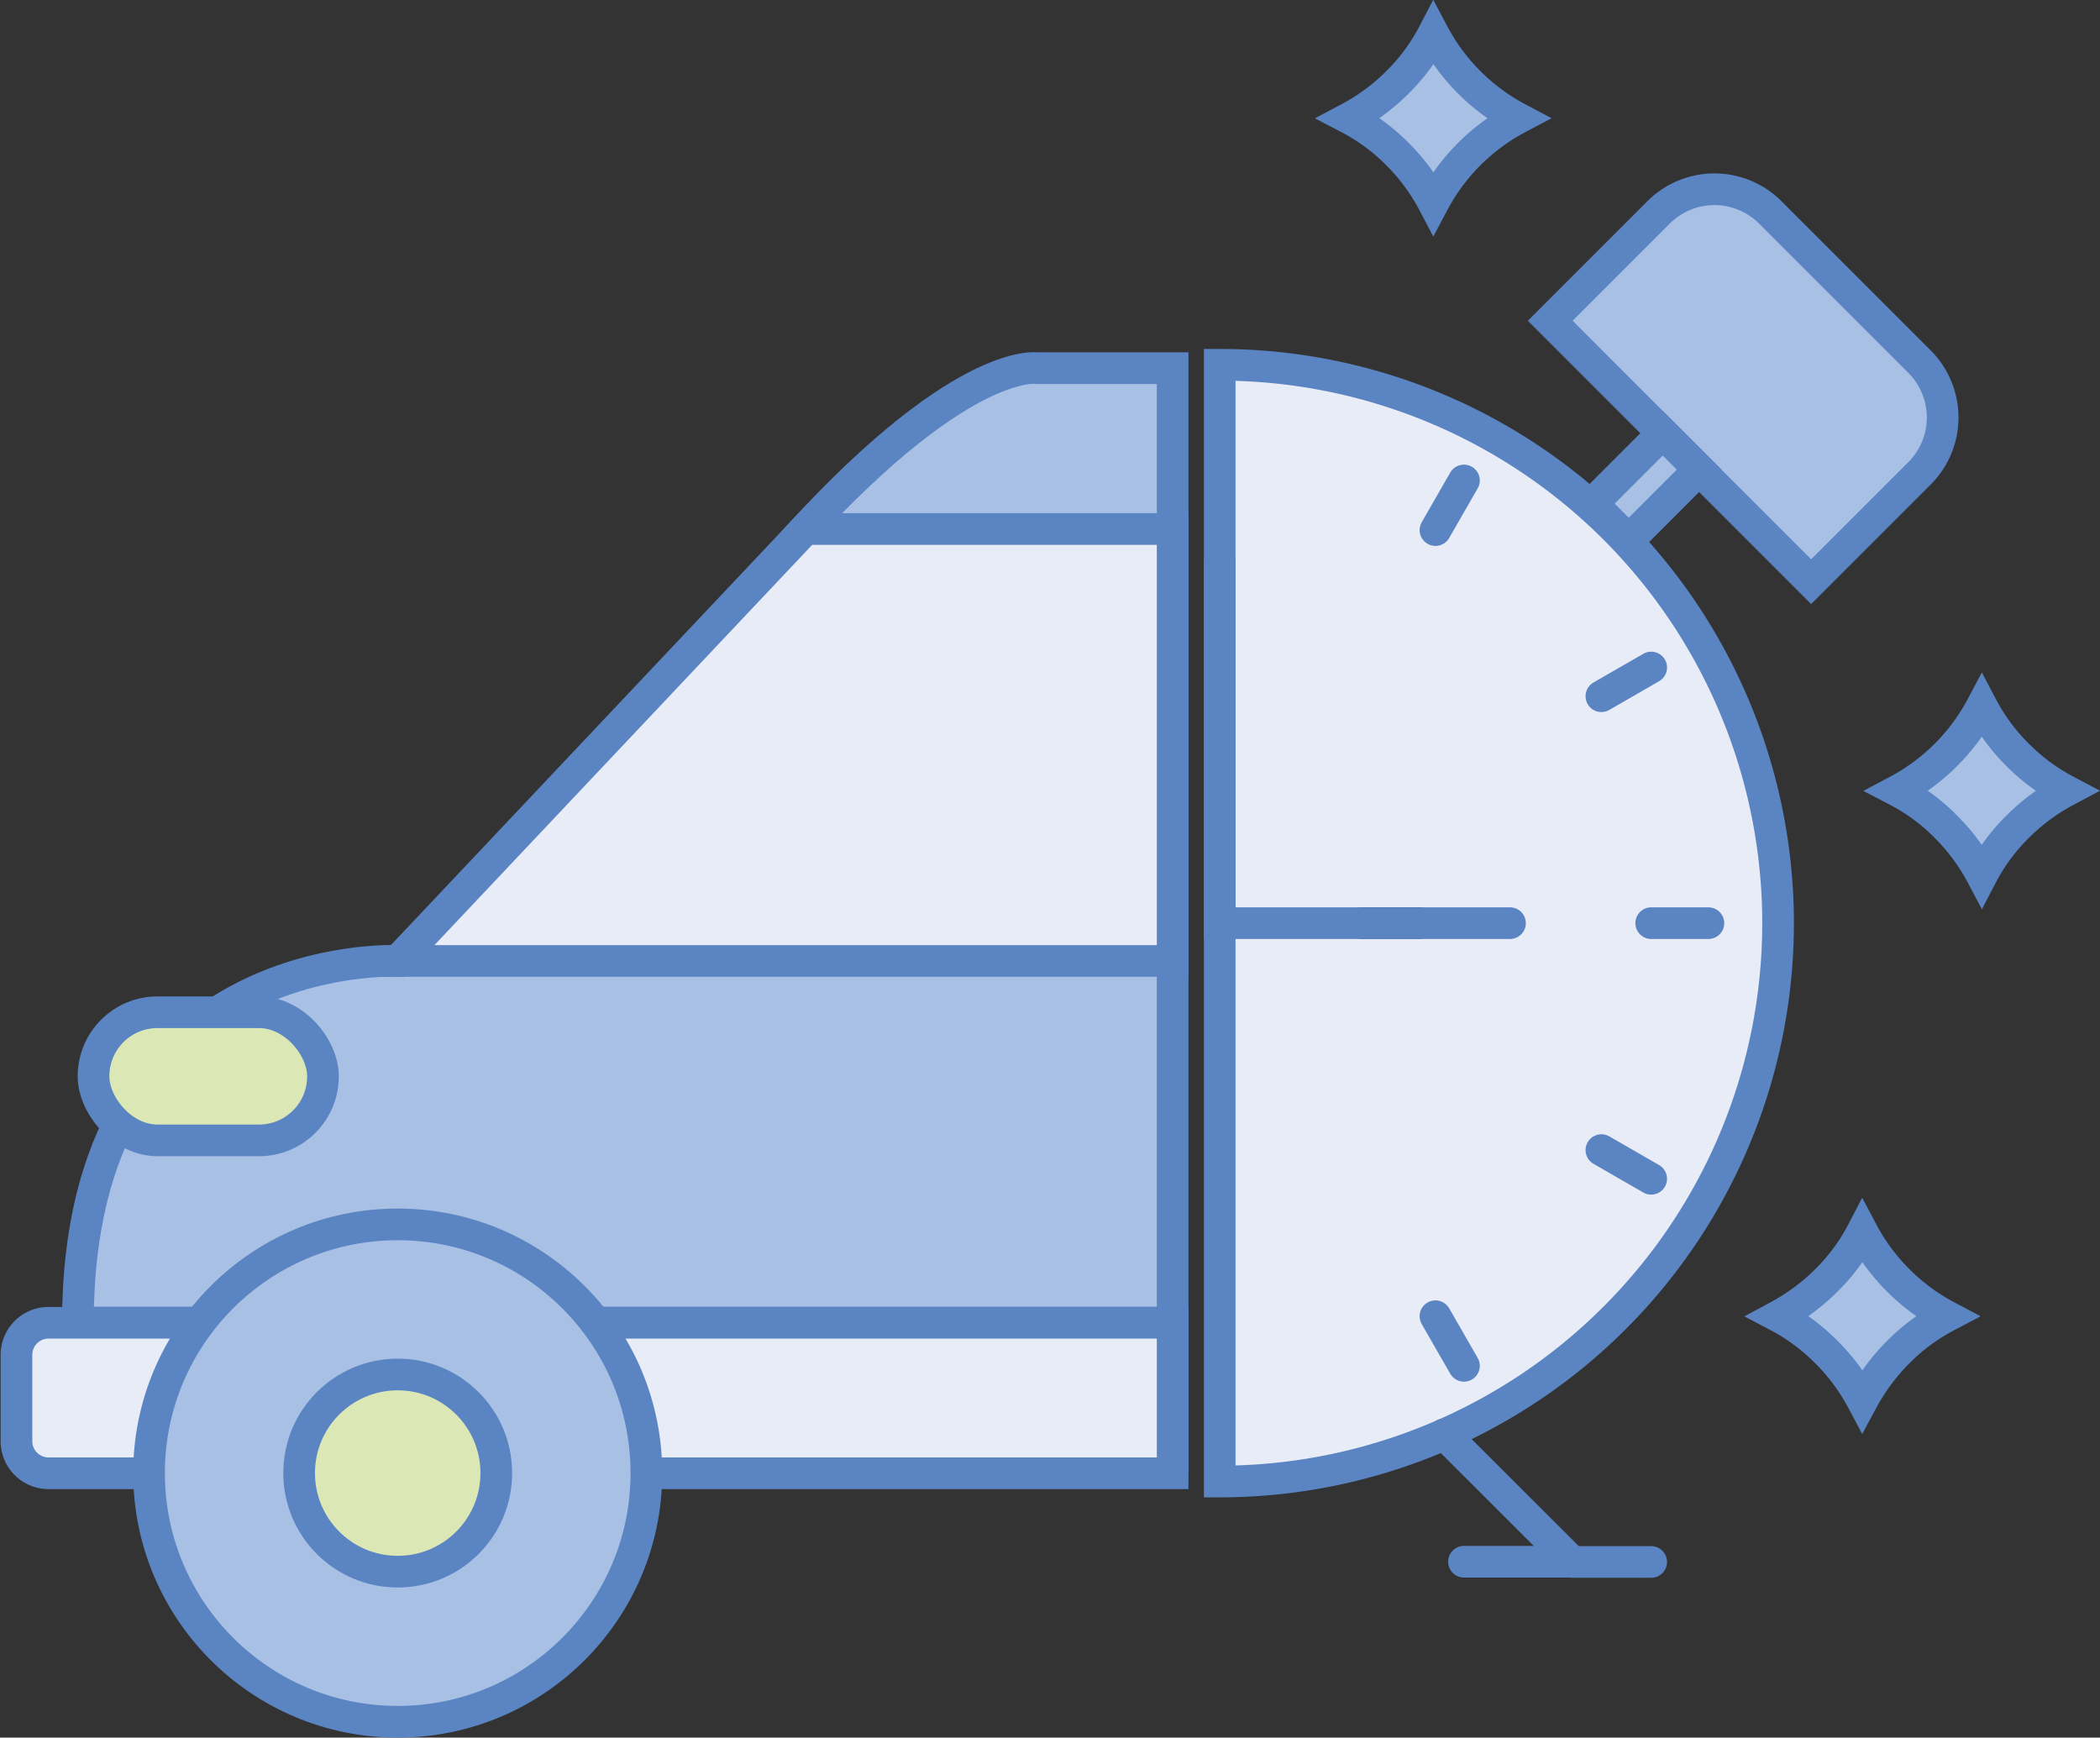 <svg xmlns="http://www.w3.org/2000/svg" viewBox="0 0 99.48 82.31"><rect x="0" y="0" width="99.48" height="82.31" fill="#333333" stroke="none"/><defs><style>.cls-1{fill:#a8c0e4;}.cls-1,.cls-2,.cls-3,.cls-5{stroke:#5b84c3;}.cls-1,.cls-2,.cls-3,.cls-4,.cls-5{stroke-miterlimit:10;stroke-width:1.5px;}.cls-2{fill:#e8ecf7;}.cls-3{fill:#dbe8b5;}.cls-4,.cls-5{fill:none;stroke-linecap:round;}.cls-4{stroke:#265387;}</style></defs><title>aboutT-icon-4</title><g id="Layer_2" data-name="Layer 2"><g id="Layer_1-2" data-name="Layer 1"><g id="aboutT-icon-4"><path class="cls-1" d="M71.9,5.6a9.64,9.64,0,0,0-4,4,9.39,9.39,0,0,0-1.7-2.3,9.23,9.23,0,0,0-2.3-1.7,9.66,9.66,0,0,0,2.3-1.7,9.23,9.23,0,0,0,1.7-2.3,9.63,9.63,0,0,0,1.69,2.29A9.69,9.69,0,0,0,71.9,5.6Z"/><path class="cls-1" d="M97.88,37.46a9.66,9.66,0,0,0-2.3,1.7,9.23,9.23,0,0,0-1.7,2.3,9.66,9.66,0,0,0-1.7-2.3,9.23,9.23,0,0,0-2.3-1.7,9.64,9.64,0,0,0,4-4,9.36,9.36,0,0,0,1.69,2.29A9.49,9.49,0,0,0,97.88,37.46Z"/><path class="cls-1" d="M92.22,62.35a9.39,9.39,0,0,0-2.3,1.7,9.87,9.87,0,0,0-1.7,2.29,9.56,9.56,0,0,0-1.7-2.29,9.34,9.34,0,0,0-2.29-1.7,9.84,9.84,0,0,0,2.29-1.7,9.23,9.23,0,0,0,1.7-2.3,9.64,9.64,0,0,0,4,4Z"/><path class="cls-1" d="M55.55,69.78V17.44H49.12s-3.71-.61-12,8.75S18.84,45.52,18.84,45.52,3.69,44.76,3.69,62.65H55.55"/><path class="cls-2" d="M.75,62.65H54a1.52,1.52,0,0,1,1.52,1.52v4.09A1.52,1.52,0,0,1,54,69.78H.75a0,0,0,0,1,0,0V62.65A0,0,0,0,1,.75,62.65Z" transform="translate(56.3 132.44) rotate(-180)"/><polygon class="cls-2" points="55.55 25.06 38.15 25.06 18.84 45.52 55.55 45.52 55.55 25.06"/><rect class="cls-3" x="4.43" y="47.96" width="10.87" height="6.07" rx="3.03" transform="translate(19.73 101.98) rotate(180)"/><circle class="cls-1" cx="18.84" cy="69.78" r="11.78"/><circle class="cls-3" cx="18.84" cy="69.78" r="4.67"/><line class="cls-4" x1="59.43" y1="19.52" x2="59.43" y2="22.23"/><line class="cls-4" x1="59.43" y1="67.94" x2="59.43" y2="65.23"/><path class="cls-2" d="M57.78,17.28v52.9a26.45,26.45,0,0,0,0-52.9Z"/><line class="cls-5" x1="69.35" y1="22.76" x2="68" y2="25.11"/><line class="cls-5" x1="78.22" y1="31.62" x2="75.86" y2="32.98"/><line class="cls-4" x1="67.23" y1="43.73" x2="64.51" y2="43.73"/><line class="cls-5" x1="78.22" y1="55.84" x2="75.86" y2="54.48"/><line class="cls-5" x1="69.35" y1="64.7" x2="68" y2="62.35"/><line class="cls-5" x1="78.22" y1="43.73" x2="80.93" y2="43.73"/><polyline class="cls-5" points="57.78 26.64 57.78 43.73 71.53 43.73"/><path class="cls-1" d="M78.51,12h10a3.74,3.74,0,0,1,3.74,3.74V23a0,0,0,0,1,0,0H74.77a0,0,0,0,1,0,0V15.72A3.74,3.74,0,0,1,78.51,12Z" transform="translate(36.83 -53.94) rotate(45)"/><rect class="cls-1" x="76.74" y="20.7" width="2.44" height="4.72" transform="translate(39.14 -48.38) rotate(45)"/><polyline class="cls-5" points="68.42 67.94 74.47 73.98 69.35 73.98"/><line class="cls-5" x1="74.47" y1="73.99" x2="78.22" y2="73.99"/></g></g></g></svg>